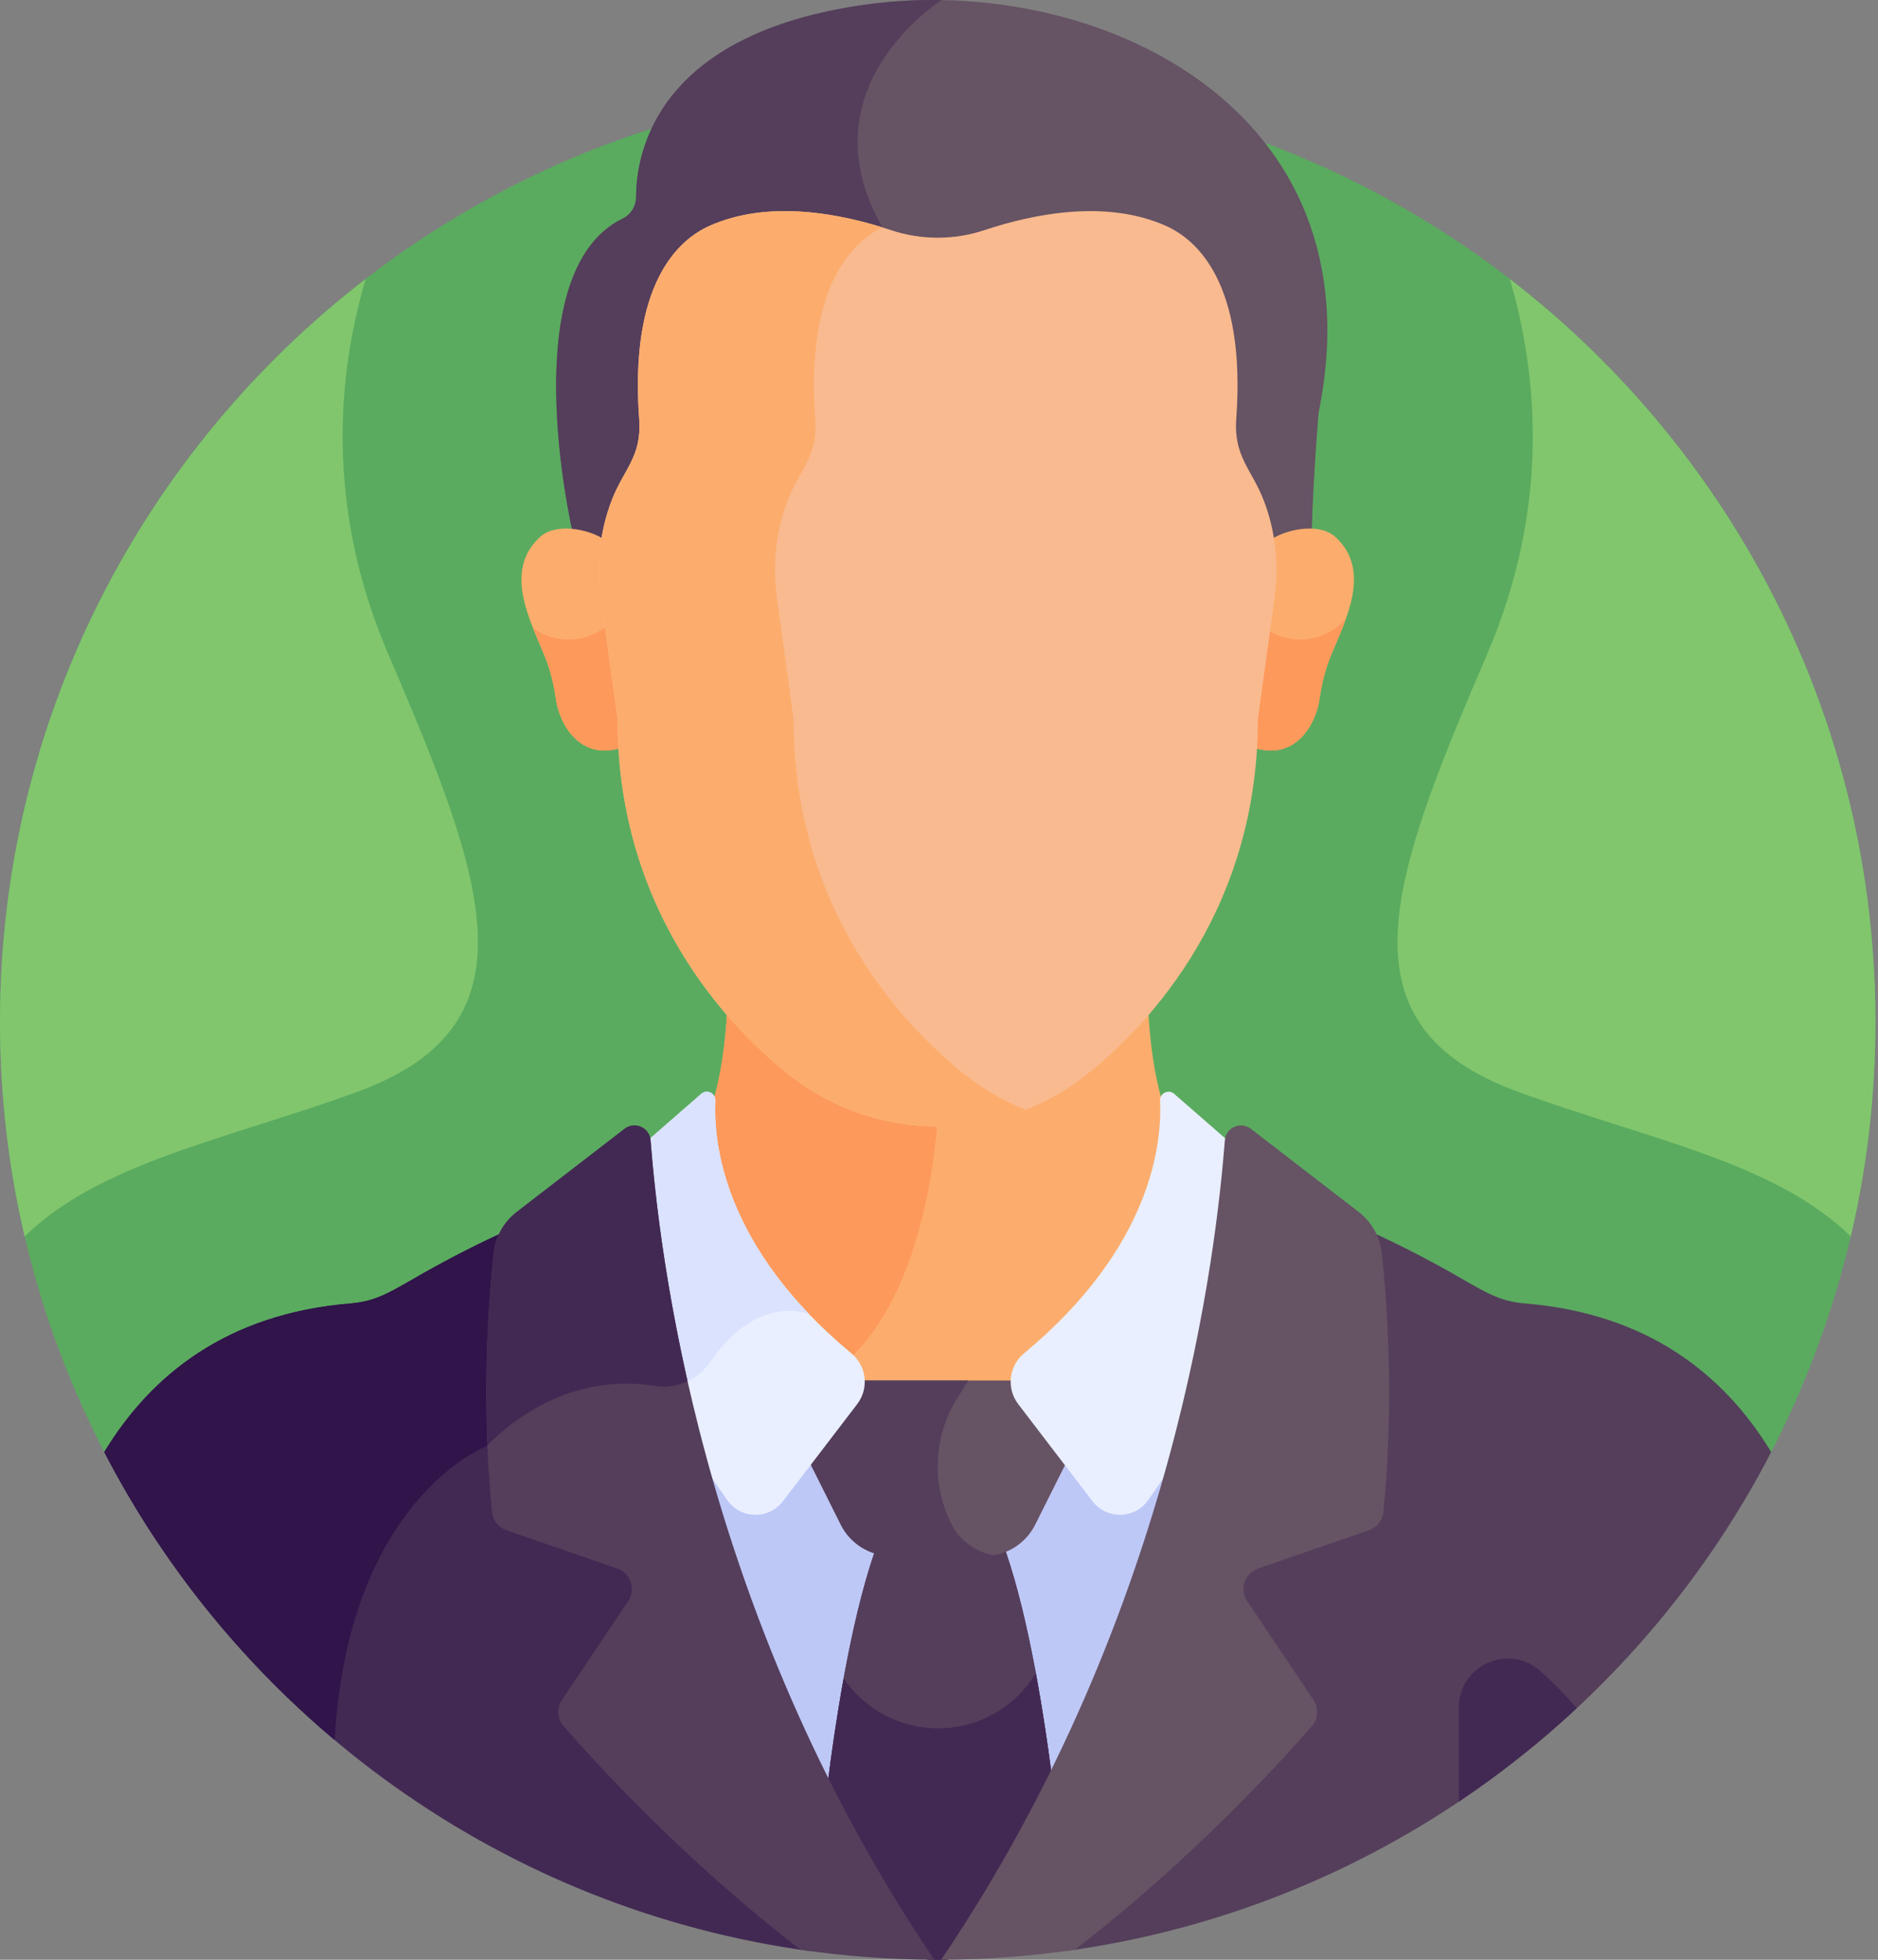 <svg width="69" height="72" viewBox="0 0 69 72" fill="none" xmlns="http://www.w3.org/2000/svg">
<rect x="0" y="0" width="69" height="72" fill="#808080" stroke="none"/>
<path d="M65.002 53.487C67.494 48.72 68.906 43.299 68.906 37.547C68.906 18.519 53.48 3.094 34.453 3.094C15.425 3.094 0 18.52 0 37.547C0 43.299 1.411 48.72 3.904 53.487L65.002 53.487Z" fill="#5AAB5F"/>
<path d="M31.869 0.161C24.112 1.218 23.375 5.616 23.371 7.23C23.37 7.568 23.183 7.882 22.879 8.03C18.844 9.993 21.019 19.454 21.019 19.454C21.424 19.481 21.848 19.645 22.165 19.798C22.242 19.316 22.369 18.841 22.547 18.383C22.683 18.033 22.853 17.68 23.066 17.346C23.435 16.767 23.603 16.084 23.553 15.401C23.408 13.428 23.478 9.539 26.083 8.366C28.29 7.373 30.998 7.948 32.724 8.523C33.845 8.895 35.06 8.895 36.181 8.523C37.908 7.948 40.615 7.373 42.822 8.366C45.42 9.535 45.497 13.406 45.354 15.384C45.304 16.072 45.467 16.762 45.839 17.346C46.059 17.69 46.233 18.055 46.371 18.416C46.543 18.864 46.665 19.328 46.741 19.798C47.139 19.605 47.709 19.394 48.197 19.463C48.257 17.394 48.447 15.164 48.447 15.164C50.746 3.905 40.222 -0.977 31.869 0.161Z" fill="#665364"/>
<path d="M31.869 0.161C24.112 1.218 23.375 5.616 23.371 7.23C23.371 7.568 23.183 7.882 22.879 8.03C18.844 9.993 21.019 19.454 21.019 19.454C21.424 19.481 21.849 19.645 22.165 19.798C22.242 19.316 22.369 18.841 22.547 18.382C22.683 18.033 22.854 17.68 23.066 17.346C23.435 16.767 23.603 16.084 23.553 15.401C23.408 13.428 23.478 9.539 26.083 8.366C28.183 7.421 30.736 7.896 32.465 8.439C32.45 8.411 32.436 8.381 32.42 8.353C29.531 3.303 34.419 0.116 34.595 0.003C33.674 -0.012 32.759 0.04 31.869 0.161Z" fill="#543E5B"/>
<path d="M49.069 19.732C48.464 19.178 47.261 19.459 46.741 19.798C46.855 20.508 46.861 21.234 46.763 21.952L46.148 26.424C46.148 26.785 46.137 27.138 46.116 27.486C47.614 27.938 48.357 26.593 48.483 25.671C48.537 25.274 48.625 24.882 48.747 24.5C49.146 23.256 50.583 21.119 49.069 19.732Z" fill="#FCAD6D"/>
<path d="M47.769 23.497C47.338 23.497 46.938 23.373 46.596 23.162L46.148 26.424C46.148 26.784 46.137 27.138 46.116 27.486C47.614 27.937 48.357 26.593 48.483 25.67C48.537 25.273 48.625 24.882 48.747 24.5C48.903 24.013 49.218 23.39 49.452 22.728C49.043 23.198 48.441 23.497 47.769 23.497Z" fill="#FD995B"/>
<path d="M19.837 19.732C20.441 19.178 21.644 19.459 22.165 19.798C22.051 20.508 22.044 21.234 22.143 21.952L22.757 26.424C22.757 26.785 22.768 27.138 22.789 27.486C21.292 27.938 20.548 26.593 20.422 25.671C20.369 25.274 20.28 24.882 20.158 24.5C19.76 23.256 18.323 21.119 19.837 19.732Z" fill="#FCAD6D"/>
<path d="M22.287 23.003C21.904 23.311 21.417 23.497 20.887 23.497C20.4 23.497 19.951 23.34 19.584 23.076C19.794 23.607 20.03 24.1 20.158 24.5C20.281 24.882 20.369 25.273 20.423 25.671C20.548 26.593 21.292 27.937 22.789 27.486C22.768 27.138 22.757 26.785 22.757 26.424L22.287 23.003Z" fill="#FD995B"/>
<path d="M26.813 44.303C27.636 46.296 29.095 48.172 31.151 49.879C31.403 50.088 31.554 50.396 31.566 50.724L31.573 50.922H37.332L37.34 50.724C37.352 50.396 37.503 50.088 37.755 49.879C39.81 48.172 41.27 46.296 42.092 44.303C42.661 42.925 42.819 41.744 42.833 40.892C42.377 39.545 42.218 38.018 42.177 36.807C41.397 37.716 40.578 38.476 39.795 39.084C38.271 40.267 36.39 40.91 34.453 40.91C32.516 40.91 30.634 40.267 29.11 39.084C28.328 38.476 27.509 37.716 26.729 36.807C26.687 38.018 26.529 39.545 26.073 40.892C26.086 41.744 26.245 42.925 26.813 44.303Z" fill="#FCAD6D"/>
<path d="M34.453 40.91C32.515 40.91 30.634 40.267 29.11 39.084C28.328 38.476 27.509 37.716 26.729 36.807C26.687 38.018 26.529 39.545 26.072 40.892C26.086 41.744 26.245 42.925 26.813 44.303C27.636 46.296 29.095 48.172 31.151 49.879C31.17 49.895 31.187 49.913 31.205 49.929C34.264 47.065 34.453 40.91 34.453 40.91Z" fill="#FD995B"/>
<path d="M37.23 68.106C40.189 62.874 42.076 57.696 43.277 53.134C42.822 53.835 42.389 54.467 42.017 54.996C41.82 55.276 41.51 55.44 41.168 55.447C40.824 55.45 40.508 55.3 40.3 55.028L39.09 53.445L37.852 55.649C37.532 56.289 36.888 56.686 36.173 56.686H32.754C32.039 56.686 31.396 56.289 31.076 55.649L29.828 53.427L28.605 55.027C28.397 55.3 28.077 55.45 27.737 55.446C27.395 55.44 27.086 55.276 26.889 54.996C26.516 54.467 26.084 53.835 25.628 53.134C26.829 57.696 28.717 62.874 31.675 68.105H37.23V68.106Z" fill="#BEC8F7"/>
<path d="M36.173 56.686H32.755C32.59 56.686 32.429 56.664 32.275 56.624C31.37 59.041 30.774 62.627 30.386 65.699C31.445 67.787 32.669 69.898 34.08 71.995C34.204 71.996 34.328 71.999 34.453 71.999C34.577 71.999 34.701 71.996 34.826 71.995C36.303 69.8 37.575 67.59 38.668 65.406C38.277 62.399 37.685 58.924 36.8 56.579C36.602 56.649 36.391 56.686 36.173 56.686Z" fill="#543E5B"/>
<path d="M36.173 56.686H32.755C32.59 56.686 32.429 56.664 32.275 56.624C31.37 59.041 30.774 62.627 30.386 65.699C31.445 67.787 32.669 69.898 34.08 71.995C34.204 71.996 34.328 71.999 34.453 71.999C34.577 71.999 34.701 71.996 34.826 71.995C36.303 69.8 37.575 67.59 38.668 65.406C38.277 62.399 37.685 58.924 36.8 56.579C36.602 56.649 36.391 56.686 36.173 56.686Z" fill="#543E5B"/>
<path d="M34.465 63.496C33.024 63.496 31.753 62.77 30.996 61.665C30.751 63.017 30.55 64.404 30.386 65.7C31.445 67.788 32.669 69.898 34.08 71.995C34.204 71.996 34.328 72 34.453 72C34.578 72 34.701 71.997 34.826 71.995C36.303 69.8 37.575 67.591 38.668 65.407C38.503 64.139 38.302 62.788 38.059 61.473C37.321 62.686 35.988 63.496 34.465 63.496Z" fill="#422953"/>
<path d="M37.464 50.717C35.654 50.717 33.41 50.717 31.6 50.717L29.724 53.678L30.892 56.014C31.245 56.72 31.966 57.165 32.755 57.165H36.173C36.962 57.165 37.683 56.72 38.035 56.014L39.204 53.678L37.464 50.717Z" fill="#665364"/>
<path d="M34.953 55.987C34.21 54.502 34.3 52.738 35.188 51.336L35.58 50.717C34.233 50.717 32.818 50.717 31.6 50.717L29.724 53.678L30.892 56.014C31.245 56.72 31.966 57.165 32.755 57.165H36.173C36.289 57.165 36.402 57.155 36.514 57.136C35.846 57.027 35.261 56.605 34.953 55.987Z" fill="#543E5B"/>
<path d="M40.137 55.152C40.658 55.834 41.69 55.815 42.184 55.114C42.603 54.52 43.118 53.764 43.664 52.91C44.891 48.042 45.305 44.176 45.468 42.216L43.141 40.187C42.932 40.005 42.609 40.162 42.622 40.438C42.697 42.036 42.295 45.844 37.623 49.722C37.065 50.186 36.969 51.008 37.41 51.585L40.137 55.152Z" fill="#E9EFFF"/>
<path d="M25.242 52.912C25.787 53.765 26.302 54.52 26.721 55.114C27.215 55.816 28.248 55.834 28.768 55.152L31.495 51.585C31.936 51.008 31.841 50.186 31.282 49.722C26.61 45.844 26.209 42.036 26.283 40.438C26.296 40.162 25.973 40.005 25.765 40.187L23.437 42.216C23.6 44.176 24.015 48.043 25.242 52.912Z" fill="#E9EFFF"/>
<path d="M29.724 48.277C26.518 44.927 26.218 41.836 26.284 40.438C26.297 40.162 25.973 40.005 25.765 40.187L23.437 42.216C23.577 43.898 23.903 46.987 24.768 50.907C25.294 50.809 25.771 50.504 26.084 50.047C27.849 47.474 29.724 48.277 29.724 48.277Z" fill="#DAE2FE"/>
<path d="M20.863 63.285C20.687 63.083 20.669 62.786 20.819 62.563L23.251 58.941C23.426 58.68 23.47 58.359 23.369 58.061C23.269 57.763 23.041 57.533 22.744 57.43L18.679 56.027C18.459 55.951 18.303 55.752 18.28 55.519C17.878 51.43 18.146 47.837 18.341 46.059C18.375 45.752 18.482 45.46 18.645 45.203C17.614 45.668 16.599 46.186 15.589 46.755C14.415 47.417 13.884 47.804 12.887 47.886C8.35 48.257 5.55 50.512 3.83 53.346C8.884 63.124 18.483 70.169 29.832 71.691C25.391 68.327 21.967 64.553 20.863 63.285Z" fill="#422953"/>
<path d="M12.294 63.926C12.801 55.055 17.867 53.134 17.867 53.134C17.946 53.055 18.025 52.979 18.104 52.905C17.993 49.936 18.189 47.445 18.341 46.059C18.375 45.752 18.482 45.46 18.645 45.203C17.614 45.669 16.599 46.186 15.589 46.755C14.415 47.418 13.884 47.804 12.887 47.886C8.35 48.257 5.55 50.512 3.83 53.347C5.932 57.413 8.821 61.006 12.294 63.926Z" fill="#30144A"/>
<path d="M23.902 41.893C23.865 41.423 23.321 41.183 22.947 41.471L18.986 44.525C18.509 44.893 18.203 45.438 18.137 46.036C17.954 47.702 17.666 51.375 18.076 55.539C18.106 55.852 18.315 56.119 18.612 56.221L22.677 57.624C23.173 57.796 23.373 58.391 23.08 58.827L20.648 62.449C20.446 62.749 20.471 63.147 20.708 63.419C21.811 64.687 25.111 68.323 29.415 71.632C31.019 71.867 32.659 71.992 34.327 71.998C25.617 59.119 24.208 45.758 23.902 41.893Z" fill="#543E5B"/>
<path d="M23.902 41.893C23.865 41.423 23.321 41.183 22.948 41.471L18.986 44.525C18.509 44.893 18.203 45.438 18.137 46.036C17.991 47.367 17.778 49.977 17.907 53.095C20.243 50.786 22.653 50.687 24.084 50.916C24.493 50.981 24.901 50.916 25.262 50.746C24.339 46.658 24.028 43.477 23.902 41.893Z" fill="#422953"/>
<path d="M39.101 71.687C50.438 70.158 60.025 63.116 65.076 53.347C63.356 50.512 60.555 48.257 56.018 47.886C55.021 47.804 54.491 47.418 53.316 46.755C52.307 46.186 51.292 45.669 50.26 45.203C50.424 45.46 50.531 45.752 50.564 46.059C50.76 47.837 51.027 51.43 50.626 55.52C50.603 55.752 50.446 55.951 50.227 56.027L46.162 57.43C45.864 57.533 45.636 57.763 45.536 58.061C45.436 58.359 45.479 58.68 45.655 58.942L48.087 62.563C48.236 62.786 48.218 63.083 48.042 63.285C44.939 66.852 41.829 69.614 39.101 71.687Z" fill="#543E5B"/>
<path d="M49.919 44.525L45.958 41.471C45.585 41.183 45.041 41.423 45.003 41.893C44.697 45.758 43.29 59.118 34.579 71.998C36.247 71.992 37.887 71.867 39.491 71.632C43.795 68.323 47.094 64.688 48.197 63.419C48.435 63.147 48.459 62.749 48.257 62.449L45.825 58.827C45.532 58.391 45.732 57.796 46.228 57.624L50.294 56.221C50.59 56.119 50.799 55.852 50.83 55.54C51.239 51.375 50.951 47.703 50.769 46.036C50.703 45.438 50.396 44.893 49.919 44.525Z" fill="#665364"/>
<path d="M46.435 18.392C45.998 17.252 45.321 16.78 45.422 15.389C45.784 10.394 43.966 8.806 42.85 8.304C40.663 7.32 38.005 7.844 36.16 8.458C35.059 8.824 33.846 8.824 32.746 8.458C30.901 7.844 28.243 7.32 26.055 8.304C24.938 8.807 23.117 10.399 23.485 15.406C23.585 16.769 22.918 17.241 22.484 18.358C22.047 19.48 21.906 20.726 22.075 21.959L22.689 26.424C22.689 33.798 27.15 38.058 29.068 39.548C32.215 41.992 36.668 42.009 39.837 39.548C41.755 38.058 46.217 33.798 46.216 26.433L46.83 21.961C46.998 20.739 46.862 19.505 46.435 18.392Z" fill="#F9BA8F"/>
<path d="M35.537 39.548C33.619 38.058 29.157 33.798 29.157 26.424L28.544 21.959C28.374 20.726 28.516 19.48 28.953 18.358C29.387 17.241 30.054 16.769 29.954 15.406C29.597 10.551 31.297 8.907 32.42 8.353C30.597 7.789 28.118 7.376 26.055 8.304C24.937 8.807 23.117 10.399 23.485 15.406C23.585 16.769 22.918 17.241 22.484 18.358C22.047 19.48 21.906 20.726 22.075 21.959L22.689 26.424C22.689 33.798 27.15 38.058 29.068 39.548C31.552 41.477 34.85 41.893 37.688 40.772C36.929 40.473 36.203 40.065 35.537 39.548Z" fill="#FCAD6D"/>
<path d="M57.932 62.758C57.495 62.244 57.035 61.785 56.584 61.384C55.427 60.355 53.596 61.193 53.596 62.74V66.194C55.133 65.164 56.583 64.014 57.932 62.758Z" fill="#422953"/>
<path d="M68.906 37.547C68.906 26.433 63.642 16.55 55.472 10.25C56.497 13.735 56.967 18.608 54.641 24.029C51.069 32.354 49.073 37.658 55.764 40.108C60.51 41.846 65.213 42.694 67.999 45.426C68.592 42.896 68.906 40.258 68.906 37.547Z" fill="#81C66D"/>
<path d="M0 37.547C0 26.433 5.264 16.55 13.434 10.25C12.408 13.735 11.938 18.608 14.264 24.029C17.836 32.354 19.833 37.658 13.142 40.108C8.396 41.846 3.693 42.694 0.906 45.426C0.314 42.896 0 40.258 0 37.547Z" fill="#81C66D"/>
</svg>
